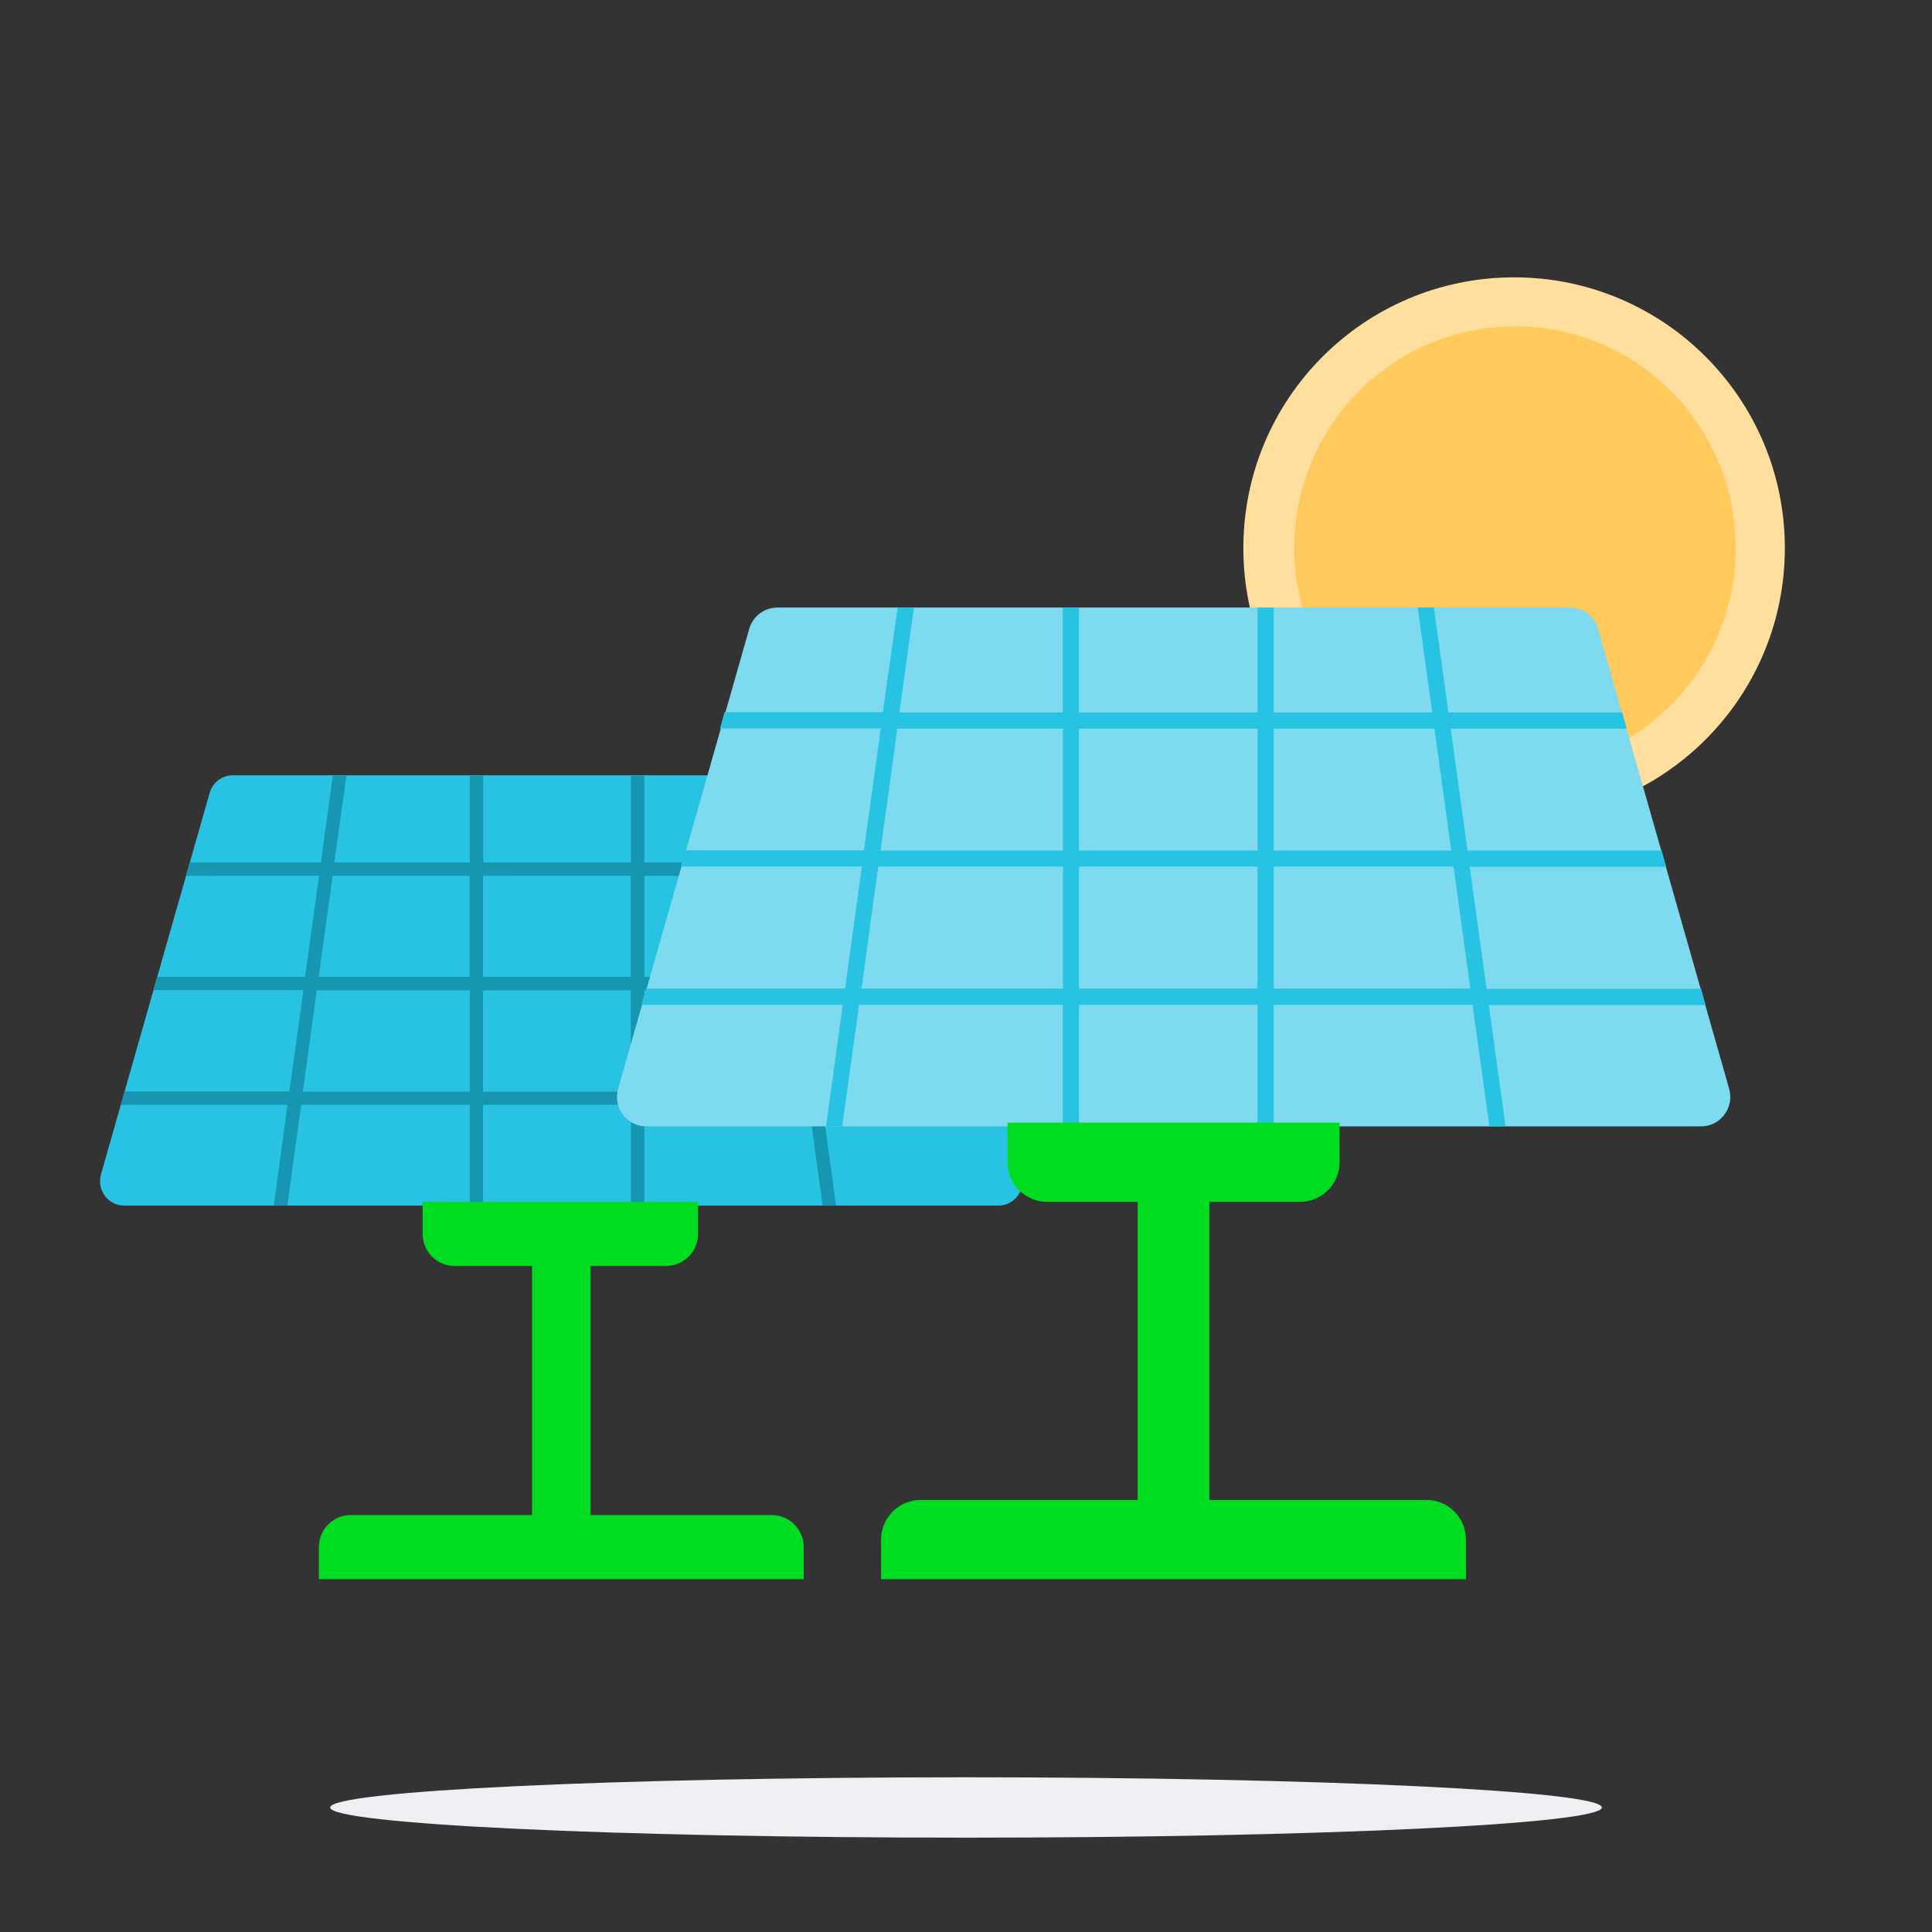 <svg class="svg-icon" style="width: 1em;height: 1em;vertical-align: middle;fill: currentColor;overflow: hidden;" viewBox="0 0 1024 1024" version="1.1" xmlns="http://www.w3.org/2000/svg"><rect x="0" y="0" width="1024" height="1024" fill="#333333" stroke="none"/><path d="M659 290.5c0-79.3 64.2-143.5 143.5-143.5S946 211.2 946 290.5 881.8 434 802.5 434 659 369.8 659 290.5z" fill="#FFDF9D" /><path d="M686 290.5c0-64.9 52.4-117.5 117-117.5s117 52.6 117 117.5S867.6 408 803 408s-117-52.6-117-117.5z" fill="#FFC95C" /><path d="M282 662h31v173h-31z" fill="#00dd20" /><path d="M53.5 622.5l57.6-202.2c1.6-5.6 6.6-9.4 12.4-9.4h348c5.8 0 10.8 3.8 12.4 9.4l57.6 202.2c2.4 8.2-3.8 16.5-12.4 16.5H65.9c-8.6 0-14.7-8.2-12.4-16.5" fill="#28C2E3" /><path d="M341.5 524.9v53.7h86.3l-7.4-53.7h-78.9z m-85.5 0v53.7h78.3v-53.7H256z m-88.1 0l-7.4 53.7H249v-53.7h-81.1z m173.6-60.7v53.5h77.9l-7.4-53.5h-70.5z m-85.5 0v53.5h78.3v-53.5H256z m-79.7 0l-7.4 53.5h80v-53.5h-72.6z m0.1-53.2h7.2l-6.4 46.1H249V411h7.1v46.1h78.3V411h7.1v46.1H411l-6.4-46.1h7.2l6.4 46.1h76.2l2 7.1h-77.3l7.4 53.5h85.2l2 7.1h-86.2l7.4 53.7H529l2 7.1h-95.2l7.3 53.4H436l-7.3-53.4h-87.2V639h-7.1v-53.4H256V639h-7v-53.4h-89.4l-7.3 53.4h-7.2l7.3-53.4H64l2-7.1h87.4l7.4-53.7H81.3l2-7.1h78.4l7.4-53.5H98.6l2-7.1h69.5l6.3-46.1z" fill="#1796B1" /><path d="M241 671h112c9.4 0 17-7.6 17-17v-17H224v17c0 9.4 7.6 17 17 17zM186 803h223c9.4 0 17 7.6 17 17v17H169v-17c0-9.4 7.6-17 17-17z" fill="#00dd20" /><path d="M603 626h38v209h-38z" fill="#00dd20" /><path d="M327.6 577.1l69.5-243.8c1.9-6.7 8-11.3 15-11.3H832c7 0 13.1 4.6 15 11.3l69.5 243.8c2.8 10-4.6 19.9-15 19.9H342.6c-10.4 0-17.8-9.9-15-19.9" fill="#7EDAEE" /><path d="M675.1 459.3V524h104.2l-8.9-64.7h-95.3z m-103.2 0V524h94.6v-64.7h-94.6z m-106.4 0l-8.9 64.7h106.8v-64.7h-97.9z m209.6-73.1v64.6h94.1l-8.9-64.6h-85.2z m-103.2 0v64.6h94.6v-64.6h-94.6z m-96.3 0l-8.9 64.6h96.7v-64.6h-87.8z m0.2-64.2h8.6l-7.7 55.6h86.6V322h8.6v55.6h94.6V322h8.6v55.6h84l-7.7-55.6h8.6l7.7 55.6h92.1l2.4 8.6h-93.3l8.9 64.6h102.9l2.4 8.6H779l8.9 64.7h113.7l2.4 8.6H789.1L798 597h-8.6l-8.9-64.4H675.1V597h-8.6v-64.4h-94.6V597h-8.6v-64.4h-108l-8.9 64.4h-8.6l8.9-64.4H340l2.4-8.6h105.5l8.9-64.7h-96l2.4-8.6h94.7l8.9-64.6h-85.2l2.4-8.6h83.9l7.9-55.5z" fill="#28C2E3" /><path d="M555 637h134c11.6 0 21-9.4 21-21v-21H534v21c0 11.6 9.4 21 21 21zM488 795h268c11.6 0 21 9.4 21 21v21H467v-21c0-11.6 9.4-21 21-21z" fill="#00dd20" /><path d="M175 958c0-8.8 150.9-16 337-16s337 7.2 337 16-150.9 16-337 16-337-7.2-337-16z" fill="#EEEFF3" /></svg>